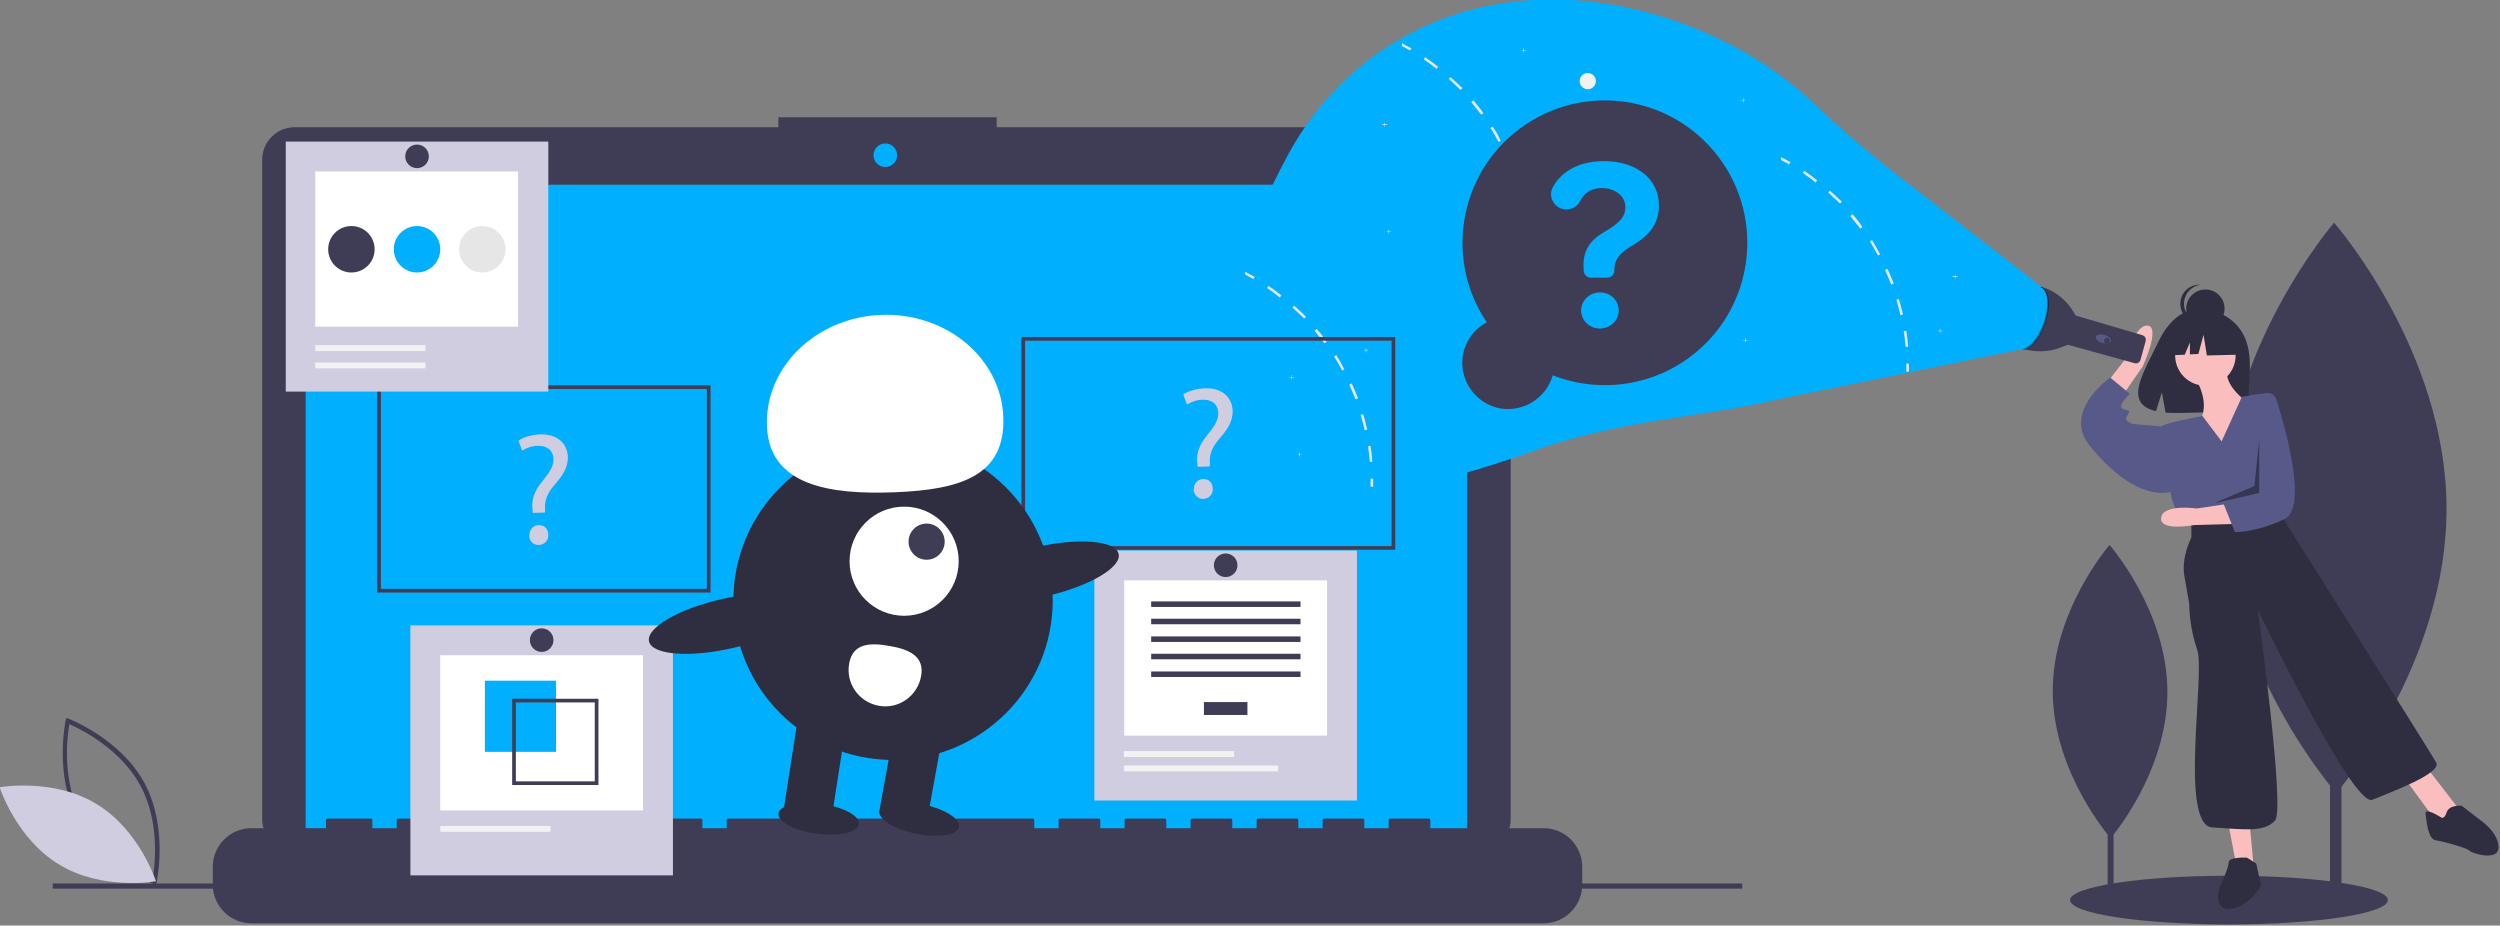 <?xml version="1.0" encoding="utf-8"?>
<!-- Generator: Adobe Illustrator 24.1.0, SVG Export Plug-In . SVG Version: 6.00 Build 0)  -->
<svg version="1.1" id="img" xmlns="http://www.w3.org/2000/svg" xmlns:xlink="http://www.w3.org/1999/xlink" x="0px" y="0px"
	 viewBox="0 0 678 251" style="enable-background:new 0 0 678 251;" xml:space="preserve">
<rect x="0" y="0" width="678" height="251" fill="#808080" stroke="none"/>
<style type="text/css">
	.st0{fill:#3F3D56;}
	.st1{fill:#D0CDE1;}
	.st2{fill:#00B0FF;}
	.st3{fill:#2F2E41;}
	.st4{fill:#FFFFFF;}
	.st5{fill:#F2F2F2;}
	.st6{fill:#E6E6E6;}
	.st7{fill:#FBBEBE;}
	.st8{fill:#575A89;}
	.st9{opacity:0.4;enable-background:new    ;}
</style>
<path class="st0" d="M42.3,239.9l-0.6-0.2c-0.1-0.1-14.1-5.4-20.6-17.5c-6.5-12.1-3.3-26.6-3.3-26.8l0.2-0.7l0.6,0.2
	c0.1,0.1,14.1,5.4,20.6,17.5c6.5,12.1,3.3,26.6,3.3,26.8L42.3,239.9z M22.1,221.7c5.5,10.2,16.5,15.5,19.3,16.7
	c0.5-3,2.2-15.1-3.3-25.3c-5.5-10.2-16.5-15.5-19.3-16.7C18.3,199.4,16.6,211.5,22.1,221.7z"/>
<path class="st1" d="M26.1,218c11.7,7,16.2,21,16.2,21s-14.5,2.6-26.2-4.5c-11.7-7-16.2-21-16.2-21S14.4,210.9,26.1,218z"/>
<path class="st0" d="M400.9,34.5H270.3v-2.7h-59.2v2.7H79.9c-4.9,0-8.8,4-8.8,8.8v0v178.8c0,4.9,4,8.8,8.8,8.8h321
	c4.9,0,8.8-4,8.8-8.8l0,0V43.4C409.7,38.5,405.8,34.5,400.9,34.5C400.9,34.5,400.9,34.5,400.9,34.5z"/>
<rect x="82.9" y="50.1" class="st2" width="315" height="177.7"/>
<circle class="st2" cx="240.1" cy="42.1" r="3.2"/>
<path class="st0" d="M379.8,72.8h-14.9V57.8h14.9V72.8z M365.5,72.1h13.6V58.5h-13.6V72.1z"/>
<path class="st0" d="M418.6,224.6h-30.7v-2.2c0-0.2-0.2-0.4-0.4-0.4l0,0h-10.5c-0.2,0-0.4,0.2-0.4,0.4l0,0v2.2h-6.6v-2.2
	c0-0.2-0.2-0.4-0.4-0.4l0,0h-10.5c-0.2,0-0.4,0.2-0.4,0.4l0,0v2.2h-6.6v-2.2c0-0.2-0.2-0.4-0.4-0.4l0,0h-10.5
	c-0.2,0-0.4,0.2-0.4,0.4l0,0v2.2h-6.6v-2.2c0-0.2-0.2-0.4-0.4-0.4l0,0h-10.5c-0.2,0-0.4,0.2-0.4,0.4l0,0v2.2h-6.6v-2.2
	c0-0.2-0.2-0.4-0.4-0.4l0,0h-10.5c-0.2,0-0.4,0.2-0.4,0.4l0,0v2.2h-6.6v-2.2c0-0.2-0.2-0.4-0.4-0.4h0h-10.5c-0.2,0-0.4,0.2-0.4,0.4
	l0,0v2.2h-6.6v-2.2c0-0.2-0.2-0.4-0.4-0.4l0,0h-82.6c-0.2,0-0.4,0.2-0.4,0.4l0,0v2.2h-6.6v-2.2c0-0.2-0.2-0.4-0.4-0.4h0h-10.5
	c-0.2,0-0.4,0.2-0.4,0.4l0,0v2.2h-6.6v-2.2c0-0.2-0.2-0.4-0.4-0.4h0h-10.5c-0.2,0-0.4,0.2-0.4,0.4l0,0v2.2h-6.6v-2.2
	c0-0.2-0.2-0.4-0.4-0.4h0h-10.5c-0.2,0-0.4,0.2-0.4,0.4l0,0v2.2h-6.6v-2.2c0-0.2-0.2-0.4-0.4-0.4h0h-10.5c-0.2,0-0.4,0.2-0.4,0.4
	l0,0v2.2h-6.6v-2.2c0-0.2-0.2-0.4-0.4-0.4h0h-10.5c-0.2,0-0.4,0.2-0.4,0.4l0,0v2.2h-6.6v-2.2c0-0.2-0.2-0.4-0.4-0.4h0H88.8
	c-0.2,0-0.4,0.2-0.4,0.4l0,0v2.2H68.2c-5.8,0-10.5,4.7-10.5,10.5l0,0v4.8c0,5.8,4.7,10.5,10.5,10.5h350.4c5.8,0,10.5-4.7,10.5-10.5
	v-4.8C429.1,229.3,424.4,224.6,418.6,224.6z"/>
<rect x="14.3" y="239.6" class="st0" width="458.2" height="1.4"/>
<path class="st0" d="M192.7,160.7h-90.4v-56.2h90.4V160.7z M103.3,159.7h88.4v-54.2h-88.4V159.7z"/>
<path class="st1" d="M144.5,139.1l-0.1-1.1c-0.3-2.3,0.5-4.9,2.7-7.5c1.9-2.3,3-4,3-5.9c0-2.2-1.4-3.7-4.1-3.7
	c-1.6,0-3.1,0.5-4.4,1.3l-1-2.7c1.4-1,3.9-1.7,6.2-1.7c5,0,7.2,3.1,7.2,6.3c0,2.9-1.6,5.1-3.7,7.5c-1.9,2.2-2.6,4.1-2.5,6.3l0,1.1
	L144.5,139.1z M143.6,145.1c-0.1-1.4,1-2.6,2.4-2.7c0.1,0,0.1,0,0.2,0c1.5,0,2.5,1.1,2.5,2.7c0.1,1.4-1,2.6-2.5,2.7s-2.6-1-2.7-2.5
	C143.6,145.3,143.6,145.2,143.6,145.1z"/>
<ellipse transform="matrix(0.198 -0.98 0.98 0.198 -17.723 422.442)" class="st3" cx="249.3" cy="222.1" rx="4.1" ry="11"/>
<ellipse transform="matrix(0.131 -0.991 0.991 0.131 -27.168 413.158)" class="st3" cx="222.2" cy="222.1" rx="4.1" ry="11"/>
<rect x="77.5" y="38.4" class="st1" width="71.2" height="67.8"/>
<rect x="85.5" y="46.5" class="st4" width="55" height="42.1"/>
<rect x="85.5" y="93.6" class="st5" width="29.9" height="1.6"/>
<rect x="85.5" y="98.3" class="st5" width="29.9" height="1.6"/>
<circle class="st0" cx="95.3" cy="67.6" r="6.3"/>
<circle class="st2" cx="113.1" cy="67.6" r="6.3"/>
<circle class="st6" cx="130.8" cy="67.6" r="6.3"/>
<circle class="st0" cx="113.1" cy="42.4" r="3.2"/>
<rect x="111.3" y="169.6" class="st1" width="71.2" height="67.8"/>
<rect x="119.4" y="177.7" class="st4" width="55" height="42.1"/>
<rect x="131.5" y="184.6" class="st2" width="19.3" height="19.3"/>
<path class="st0" d="M138.9,189.5v23.4h23.4v-23.4H138.9z M161.3,211.9h-21.4v-21.4h21.4L161.3,211.9z"/>
<rect x="119.4" y="224" class="st5" width="29.9" height="1.6"/>
<circle class="st0" cx="146.9" cy="173.6" r="3.2"/>
<rect x="296.8" y="149.3" class="st1" width="71.2" height="67.8"/>
<rect x="304.9" y="157.4" class="st4" width="55" height="42.1"/>
<rect x="326.5" y="190.4" class="st0" width="11.8" height="3.5"/>
<rect x="312.2" y="163.1" class="st0" width="40.5" height="1.5"/>
<rect x="312.2" y="167.8" class="st0" width="40.5" height="1.5"/>
<rect x="312.2" y="172.6" class="st0" width="40.5" height="1.5"/>
<rect x="312.2" y="177.3" class="st0" width="40.5" height="1.5"/>
<rect x="312.2" y="182.1" class="st0" width="40.5" height="1.5"/>
<rect x="304.8" y="203.7" class="st5" width="29.9" height="1.6"/>
<rect x="304.8" y="207.6" class="st5" width="41.8" height="1.6"/>
<circle class="st0" cx="332.4" cy="153.3" r="3.2"/>
<g>
	<rect x="631.9" y="122" class="st0" width="3.1" height="122.1"/>
	<path class="st0" d="M663.5,137.6c0.2,42.7-29.9,77.5-29.9,77.5s-30.4-34.5-30.6-77.2C602.9,95.2,633,60.4,633,60.4
		S663.3,94.9,663.5,137.6z"/>
	<rect x="571.6" y="179.5" class="st0" width="1.6" height="62.8"/>
	<path class="st0" d="M587.8,187.5c0.1,22-15.4,39.8-15.4,39.8s-15.6-17.7-15.7-39.7s15.4-39.8,15.4-39.8S587.7,165.5,587.8,187.5z"
		/>
	<ellipse class="st0" cx="604.5" cy="244.1" rx="43.1" ry="6.6"/>
	<path class="st3" d="M608.1,90.2c-3.7-6.2-10.9-6.5-10.9-6.5s-7-0.9-11.6,8.5c-4.2,8.8-10,17.2-0.9,19.3l1.6-5.1l1,5.5
		c1.3,0.1,2.6,0.1,3.9,0.1c9.7-0.3,19,0.1,18.7-3.4C609.5,103.9,611.6,96.1,608.1,90.2z"/>
	<path class="st7" d="M594.9,101.8c0,0,4.7,6.6,1.9,12c-2.8,5.3,6.6,11,6.6,11l6.9-15.1c0,0-8.2-5.3-6-10.4L594.9,101.8z"/>
	<circle class="st7" cx="598.1" cy="96.4" r="8.2"/>
	<path class="st7" d="M569.8,105.9l6.8-8.8c0,0,2.4-9.2,5.9-8.8c3.5,0.5-1.4,11.1-1.4,11.1l-6.8,9.8L569.8,105.9z"/>
	<polygon class="st7" points="604.3,223.2 606.5,234.8 611.3,236.1 610,222.2 	"/>
	<polygon class="st7" points="651.8,210.6 660.3,222.2 663.8,223.8 666.6,219.1 658.1,208.1 	"/>
	<path class="st8" d="M602.5,119.7l-5.2-6.9c0,0-10.2,1.9-11.1,2.8c-0.9,0.9,2.5,18.2,2.5,18.2s0.6,4.7,3.5,7.2l2.8,1.9l23.3-4.7
		l0.9-10.4c0.6-7.6-2-15.2-7.2-20.8l0,0l-4,0.6L602.5,119.7z"/>
	<path class="st8" d="M587.4,116.2l-1.6-0.6l-7.2-0.6c0,0-2.5-0.6-1.9-1.9c0.6-1.3,1.3-1.6,0-1.9c-1.3-0.3-1.6-0.6-1.3-1.6
		c0.3-0.9,2.2-2.8,2.2-2.8l-5.3-4.4c0,0-0.3,0.2-0.8,0.6c-2.7,2.1-11.1,9.9-4.9,17.7c7.2,9.1,15.7,14.5,22.6,12.6L587.4,116.2z"/>
	<path class="st3" d="M594.3,141.4v4.4c0,0-2.8,5.3-1.9,10.4c0.9,5,1.3,7.5,1.3,7.5c0.1,4.3,0.8,8.5,2.2,12.6
		c2.2,6.3-5,47.5,4.1,48.1c9.1,0.6,14.2,1.3,17-1.9c2.8-3.1-4.7-57.2-4.7-57.2s25.8,53.8,31.1,51.6c5.3-2.2,18.9-7.2,17.3-10.1
		s-41.2-65.7-41.2-65.7l-1.3-2.8L594.3,141.4z"/>
	<path class="st3" d="M609.4,232.6c0,0-5-0.3-5,1.3s-2.5,6.9-2.5,6.9s-1.9,6.3,3.1,5.7c5-0.6,8.2-6.3,8.2-6.3l-1.3-6L609.4,232.6z"
		/>
	<path class="st3" d="M661.9,221.6c0,0-4.4-2.8-4.1-0.9c0.3,1.9,0.6,6.9,2.8,7.2c2.2,0.3,8.8,2.2,9.1,2.8s7.9,3.1,7.9-0.9
		s-4.7-7.2-4.7-7.2l-5.3-4.1c0,0-3.5-0.3-4.1,1.9C662.8,222.5,661.9,221.6,661.9,221.6z"/>
	<circle class="st3" cx="598.1" cy="83.7" r="5.2"/>
	<path class="st3" d="M592.3,82.4c0-2.7,2-4.9,4.7-5.2c-0.2,0-0.4,0-0.5,0c-2.9,0-5.2,2.3-5.2,5.2c0,2.9,2.3,5.2,5.2,5.2
		c0,0,0,0,0,0c0.2,0,0.4,0,0.5,0C594.3,87.3,592.3,85,592.3,82.4z"/>
	<polygon class="st3" points="606.4,89.6 599.3,85.8 589.5,87.4 587.4,96.4 592.5,96.2 593.9,92.9 593.9,96.1 596.2,96 597.6,90.8 
		598.5,96.4 606.8,96.2 	"/>
	<path class="st7" d="M606,142.1l-11,0.3c0,0-9.4,1.8-8.9-2s9.7-2.5,9.7-2.5l10-1.5L606,142.1z"/>
	<path class="st8" d="M614.7,106.6c1.1-0.2,2.2,0.5,2.6,1.6c2.2,6.8,8.8,29.5,2.2,32.6c-7.8,3.7-13.4,3.5-13.4,3.5l-3-7.5l2.8-2.6
		l2.9-19l1.4-8L614.7,106.6z"/>
	<polygon class="st9" points="612.7,119.2 611.4,131.8 600.4,136.5 612.7,133.7 	"/>
	<path class="st0" d="M553.3,77.7L553.3,77.7c3.5,0.9,6.6,3.2,8.6,6.2l1,1.6l0.1,0.1l18,5.3c0.7,0.2,1.1,0.9,0.9,1.6l-1.4,5.1
		c-0.2,0.7-0.9,1.1-1.6,0.9c0,0,0,0,0,0l-18.1-5l0,0l-1.8,0.7c-3.3,1.3-7,1.4-10.4,0.4l0,0L553.3,77.7z"/>
	<ellipse transform="matrix(0.281 -0.96 0.96 0.281 321.854 613.558)" class="st8" cx="570.3" cy="92" rx="1.1" ry="2.1"/>
	<circle class="st0" cx="571.4" cy="92.4" r="0.8"/>
	<ellipse transform="matrix(0.308 -0.951 0.951 0.308 299.067 583.763)" class="st2" cx="551" cy="86.2" rx="8.8" ry="4"/>
	<path class="st9" d="M554.3,87.3c1.5-4.5,1.1-8.6-0.9-9.5c0.1,0,0.2,0,0.3,0.1c2.1,0.7,2.6,5,1.1,9.6c-1.5,4.6-4.4,7.9-6.5,7.2
		c-0.1,0-0.2-0.1-0.2-0.1C550.1,94.8,552.8,91.7,554.3,87.3z"/>
	<path class="st2" d="M553.5,77.7l-41-31.8c-7.2-5.7-14.2-11.7-20.8-18c-11.7-11.1-27.5-20-46-24.8C400.9-8.4,365.4,12,349.3,42
		c-24.7,45.8-43.6,120.1,65.9,80.5c23.9-8.7,48.2-9.6,66.5-14.1l66.5-13.7L553.5,77.7z"/>
	<circle class="st5" cx="430.6" cy="22" r="2.2"/>
	<polygon class="st5" points="473.3,27.1 472.8,27.1 472.8,26.6 472.7,26.6 472.7,27.1 472.1,27.1 472.1,27.2 472.7,27.2 
		472.7,27.8 472.8,27.8 472.8,27.2 473.3,27.2 	"/>
	<polygon class="st5" points="530.9,74.9 530.3,74.9 530.3,74.4 530.2,74.4 530.2,74.9 529.6,74.9 529.6,75.1 530.2,75.1 
		530.2,75.6 530.3,75.6 530.3,75.1 530.9,75.1 	"/>
	<polygon class="st5" points="526.8,89.7 526.2,89.7 526.2,89.1 526.1,89.1 526.1,89.7 525.6,89.7 525.6,89.8 526.1,89.8 
		526.1,90.4 526.2,90.4 526.2,89.8 526.8,89.8 	"/>
	<polygon class="st5" points="351,102.3 350.4,102.3 350.4,101.7 350.3,101.7 350.3,102.3 349.7,102.3 349.7,102.4 350.3,102.4 
		350.3,103 350.4,103 350.4,102.4 351,102.4 	"/>
	<polygon class="st5" points="376.2,33.7 375.6,33.7 375.6,33.2 375.5,33.2 375.5,33.7 374.9,33.7 374.9,33.9 375.5,33.9 
		375.5,34.4 375.6,34.4 375.6,33.9 376.2,33.9 	"/>
	<polygon class="st5" points="474,92.2 473.4,92.2 473.4,91.7 473.3,91.7 473.3,92.2 472.7,92.2 472.7,92.3 473.3,92.3 473.3,92.9 
		473.4,92.9 473.4,92.3 474,92.3 	"/>
	<polygon class="st5" points="413.9,13.6 413.3,13.6 413.3,13 413.2,13 413.2,13.6 412.6,13.6 412.6,13.7 413.2,13.7 413.2,14.3 
		413.3,14.3 413.3,13.7 413.9,13.7 	"/>
	<path class="st6" d="M414.1,58.9l-0.7,0.1c0.2,1.4,0.4,2.9,0.5,4.3l0.7-0.1C414.5,61.8,414.3,60.3,414.1,58.9z"/>
	<path class="st6" d="M412.2,50.3l-0.7,0.2c0.4,1.4,0.8,2.8,1.1,4.2l0.7-0.2C413,53.1,412.6,51.7,412.2,50.3z"/>
	<path class="st6" d="M409.1,42l-0.7,0.3c0.6,1.3,1.2,2.7,1.7,4l0.7-0.3C410.2,44.7,409.7,43.4,409.1,42z"/>
	<path class="st6" d="M404.8,34.3l-0.6,0.4c0.8,1.2,1.5,2.5,2.2,3.8l0.6-0.3C406.4,36.8,405.6,35.5,404.8,34.3z"/>
	<path class="st6" d="M399.6,27.2l-0.6,0.5c0.9,1.1,1.8,2.3,2.7,3.4l0.6-0.4C401.5,29.5,400.5,28.3,399.6,27.2z"/>
	<path class="st6" d="M393.4,20.9l-0.5,0.5c1.1,1,2.1,2,3.2,3l0.5-0.5C395.6,22.9,394.5,21.9,393.4,20.9z"/>
	<path class="st6" d="M386.5,15.5l-0.4,0.6c1.2,0.8,2.4,1.7,3.5,2.6l0.4-0.6C388.9,17.2,387.7,16.3,386.5,15.5z"/>
	<path class="st6" d="M380.2,11.7v0.8c0.8,0.4,1.5,0.8,2.2,1.2l0.4-0.6C381.9,12.7,381,12.2,380.2,11.7z"/>
	<path class="st6" d="M414.2,67.8l0.7,0c0,0.7,0,1.5,0,2.2l-0.7,0C414.2,69.2,414.2,68.5,414.2,67.8z"/>
	<path class="st6" d="M371.7,120.9L371,121c0.2,1.4,0.4,2.9,0.5,4.3l0.7-0.1C372.1,123.8,371.9,122.3,371.7,120.9z"/>
	<path class="st6" d="M369.7,112.3l-0.7,0.2c0.4,1.4,0.8,2.8,1.1,4.2l0.7-0.2C370.5,115.1,370.1,113.7,369.7,112.3z"/>
	<path class="st6" d="M366.6,104l-0.7,0.3c0.6,1.3,1.2,2.7,1.7,4l0.7-0.3C367.8,106.7,367.2,105.3,366.6,104z"/>
	<path class="st6" d="M362.4,96.3l-0.6,0.4c0.8,1.2,1.5,2.5,2.2,3.8l0.6-0.3C363.9,98.8,363.2,97.5,362.4,96.3z"/>
	<path class="st6" d="M357.1,89.2l-0.6,0.5c0.9,1.1,1.8,2.3,2.7,3.4l0.6-0.4C359,91.5,358.1,90.3,357.1,89.2z"/>
	<path class="st6" d="M351,82.9l-0.5,0.5c1.1,1,2.1,2,3.2,3l0.5-0.5C353.2,84.9,352.1,83.9,351,82.9z"/>
	<path class="st6" d="M344,77.5l-0.4,0.6c1.2,0.8,2.4,1.7,3.5,2.6l0.4-0.6C346.4,79.2,345.2,78.3,344,77.5z"/>
	<path class="st6" d="M337.7,73.7v0.8c0.8,0.4,1.5,0.8,2.2,1.2l0.4-0.6C339.4,74.6,338.6,74.2,337.7,73.7z"/>
	<path class="st6" d="M371.7,129.8l0.7,0c0,0.7,0,1.5,0,2.2l-0.7,0C371.7,131.2,371.7,130.5,371.7,129.8z"/>
	<path class="st6" d="M517,89.7l-0.7,0.1c0.2,1.4,0.4,2.9,0.5,4.3l0.7-0.1C517.4,92.6,517.2,91.2,517,89.7z"/>
	<path class="st6" d="M515,81.1l-0.7,0.2c0.4,1.4,0.8,2.8,1.1,4.2l0.7-0.2C515.8,84,515.4,82.5,515,81.1z"/>
	<path class="st6" d="M511.9,72.9l-0.7,0.3c0.6,1.3,1.2,2.7,1.7,4l0.7-0.3C513.1,75.6,512.5,74.2,511.9,72.9z"/>
	<path class="st6" d="M507.7,65.1l-0.6,0.4c0.8,1.2,1.5,2.5,2.2,3.8l0.6-0.3C509.2,67.6,508.5,66.4,507.7,65.1z"/>
	<path class="st6" d="M502.4,58.1l-0.6,0.5c0.9,1.1,1.8,2.3,2.7,3.4l0.6-0.4C504.3,60.3,503.4,59.2,502.4,58.1z"/>
	<path class="st6" d="M496.3,51.7l-0.5,0.5c1.1,1,2.1,2,3.2,3l0.5-0.5C498.5,53.7,497.4,52.7,496.3,51.7z"/>
	<path class="st6" d="M489.3,46.3l-0.4,0.6c1.2,0.8,2.4,1.7,3.5,2.6l0.4-0.6C491.7,48,490.5,47.1,489.3,46.3z"/>
	<path class="st6" d="M483,42.6v0.8c0.8,0.4,1.5,0.8,2.2,1.2l0.4-0.6C484.7,43.5,483.9,43,483,42.6z"/>
	<path class="st6" d="M517,98.6l0.7,0c0,0.7,0,1.5,0,2.2l-0.7,0C517,100.1,517,99.3,517,98.6z"/>
	<polygon class="st5" points="377.2,62.7 376.7,62.7 376.7,62.2 376.6,62.2 376.6,62.7 376,62.7 376,62.8 376.6,62.8 376.6,63.4 
		376.7,63.4 376.7,62.8 377.2,62.8 	"/>
	<polygon class="st5" points="371.1,94.9 370.5,94.9 370.5,94.4 370.4,94.4 370.4,94.9 369.9,94.9 369.9,95 370.4,95 370.4,95.6 
		370.5,95.6 370.5,95 371.1,95 	"/>
	<polygon class="st5" points="353,123.1 352.5,123.1 352.5,122.6 352.4,122.6 352.4,123.1 351.9,123.1 351.9,123.2 352.4,123.2 
		352.4,123.8 352.5,123.8 352.5,123.2 353,123.2 	"/>
	<path class="st0" d="M403.2,87.4c-11.9-17.7-7.2-41.7,10.5-53.6c17.7-11.9,41.7-7.2,53.6,10.5s7.2,41.7-10.5,53.6
		c-10.5,7.1-23.9,8.5-35.7,3.9c-1.9,6.6-8.8,10.5-15.4,8.7c-6.6-1.9-10.5-8.8-8.7-15.4C398,91.7,400.2,89,403.2,87.4z"/>
	<path class="st2" d="M435,43.7c8.9,0,14.9,4.9,14.9,12c0,4.7-2.3,7.9-6.6,10.5c-4.1,2.4-5.5,4.1-5.5,7.2l0,0c0,1-0.8,1.9-1.9,1.9
		l0,0h-4.5c-1,0-1.8-0.8-1.9-1.8l0-0.2c-0.4-4.9,1.3-7.9,5.6-10.4c4-2.4,5.7-3.9,5.7-6.8c0-2.9-2.8-5.1-6.4-5.1
		c-2.7,0-4.8,1.3-5.8,3.4c-0.7,1.5-2.2,2.4-3.8,2.4l0,0c-3.1,0-5.1-3.3-3.7-6C423.5,46.4,428.3,43.7,435,43.7z M428.8,84.2
		c0-2.7,2.3-4.9,5.1-4.9c2.8,0,5.1,2.1,5.1,4.9c0,2.7-2.3,4.9-5.1,4.9C431.1,89.1,428.8,86.9,428.8,84.2z"/>
</g>
<path class="st0" d="M378.4,149.1H277V91.4h101.4V149.1z M278,148.1h99.4V92.4H278V148.1z"/>
<path class="st1" d="M324.8,126.6l-0.1-1.1c-0.3-2.3,0.5-4.9,2.7-7.5c1.9-2.3,3-4,3-5.9c0-2.2-1.4-3.7-4.1-3.7
	c-1.6,0-3.1,0.5-4.4,1.3l-1-2.7c1.4-1,3.9-1.7,6.2-1.7c5,0,7.2,3.1,7.2,6.3c0,2.9-1.6,5.1-3.7,7.5c-1.9,2.2-2.6,4.1-2.5,6.3l0,1.1
	L324.8,126.6z M323.8,132.6c-0.1-1.4,1-2.6,2.4-2.7c0.1,0,0.1,0,0.2,0c1.5,0,2.5,1.1,2.5,2.7c0.1,1.4-1,2.6-2.5,2.7
	c-1.4,0.1-2.6-1-2.7-2.5C323.8,132.7,323.8,132.7,323.8,132.6z"/>
<circle class="st3" cx="242.2" cy="162.8" r="43.3"/>
<polygon class="st3" points="225.5,222.1 212.5,219.8 216.7,192.7 229.7,195.1 "/>
<rect x="235.2" y="203.6" transform="matrix(0.178 -0.984 0.984 0.178 -3.837 415.772)" class="st3" width="23.6" height="13.2"/>
<circle class="st4" cx="245.2" cy="152.2" r="14.8"/>
<circle class="st0" cx="251.3" cy="146.9" r="4.9"/>
<path class="st4" d="M208,115.7c-0.7-16,13.2-29.6,30.9-30.3s32.6,11.7,33.2,27.7s-11.7,19.7-29.4,20.4S208.7,131.7,208,115.7z"/>
<ellipse transform="matrix(0.975 -0.223 0.223 0.975 -27.473 66.962)" class="st3" cx="282.2" cy="154.9" rx="21.7" ry="6.8"/>
<ellipse transform="matrix(0.975 -0.223 0.223 0.975 -32.782 48.321)" class="st3" cx="197.2" cy="169" rx="21.7" ry="6.8"/>
<path class="st4" d="M230.3,179.9c-1,5.4,2.6,10.5,8,11.5c5.4,1,10.5-2.6,11.5-8c1-5.4-3.2-7.3-8.5-8.2
	C235.8,174.2,231.3,174.5,230.3,179.9z"/>
</svg>
